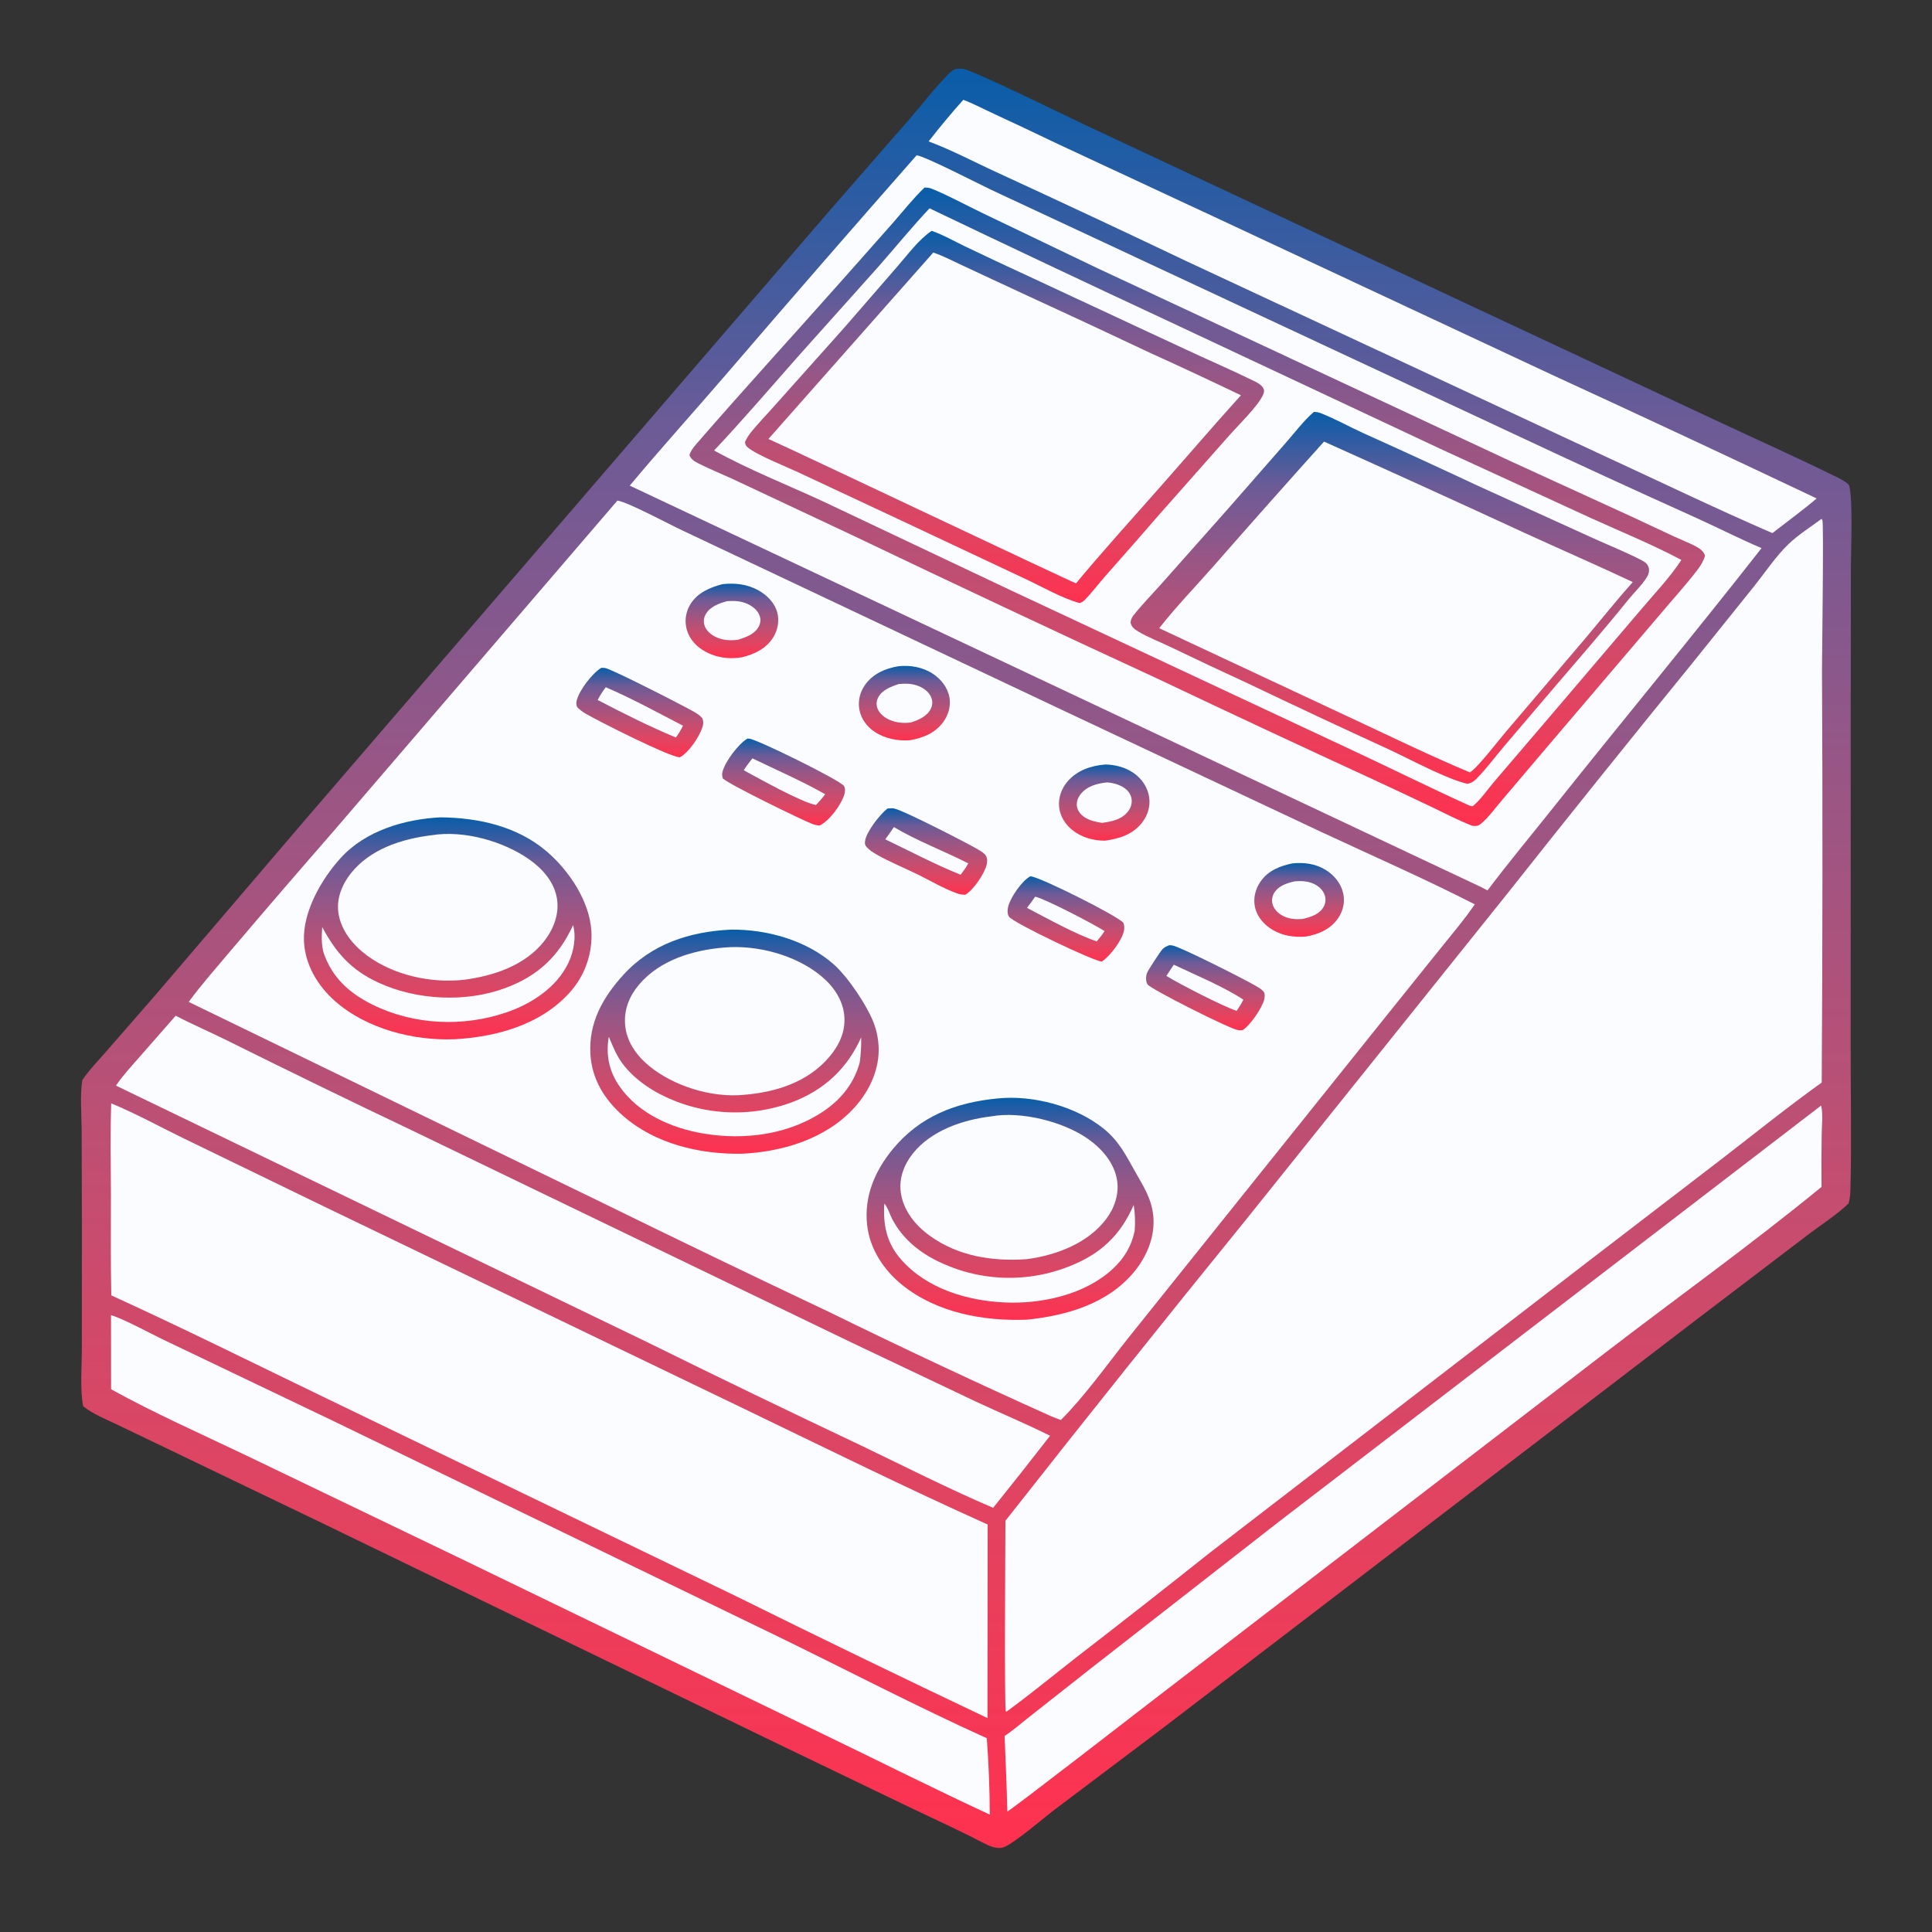 <svg width="70" height="70" viewBox="0 0 70 70" fill="none" xmlns="http://www.w3.org/2000/svg">
<rect x="0" y="0" width="70" height="70" fill="#333333" stroke="none"/>
<path d="M34.624 2.497C34.707 2.492 34.791 2.486 34.874 2.491C35.194 2.51 38.815 4.292 39.289 4.514L52.973 10.928L62.26 15.274C63.651 15.927 65.059 16.553 66.437 17.232C66.623 17.324 66.849 17.421 66.993 17.574C67.142 18.035 67.062 19.95 67.061 20.54L67.055 25.662L67.053 37.791C67.049 39.555 67.09 41.33 67.045 43.092C67.041 43.262 67.026 43.434 66.979 43.599C66.59 43.988 65.931 44.411 65.477 44.76L61.585 47.721L42.164 62.587L38.205 65.571C37.805 65.874 36.761 66.776 36.381 66.922C36.107 67.026 35.828 66.869 35.588 66.752C34.749 66.314 33.879 65.922 33.025 65.513L28.311 63.244L11.645 55.172L5.876 52.399L4.231 51.61C3.825 51.415 3.371 51.235 3.016 50.955C2.893 50.423 2.966 49.421 2.966 48.826L2.968 44.335L2.958 40.906C2.956 40.332 2.893 39.697 2.983 39.133C3.23 38.767 3.56 38.43 3.849 38.096L5.617 36.069L11.033 29.731L30.023 7.672L32.913 4.359C33.4 3.798 33.87 3.181 34.391 2.656C34.461 2.585 34.535 2.54 34.624 2.497Z" fill="url(#paint0_linear_2023_48)"/>
<path d="M34.903 3.616C35.235 3.74 35.565 3.917 35.887 4.065C36.702 4.443 37.515 4.826 38.324 5.215L44.438 8.064L56.202 13.566C59.417 15.045 62.623 16.542 65.82 18.059C65.371 18.446 64.88 18.8 64.412 19.166L64.217 19.316C62.069 18.385 59.956 17.361 57.829 16.382L43.029 9.483C40.748 8.396 38.46 7.324 36.165 6.267C35.325 5.886 34.509 5.445 33.645 5.123C34.047 4.611 34.467 4.1 34.903 3.616Z" fill="#FAFCFF"/>
<path d="M65.984 40.055C66.054 40.37 66.006 40.791 66.003 41.118C65.993 41.747 65.991 42.375 65.998 43.003C63.451 45.092 60.76 47.016 58.148 49.023L41.852 61.542C41.335 61.938 36.583 65.625 36.497 65.634C36.477 64.721 36.435 63.81 36.399 62.898C36.725 62.682 37.03 62.411 37.339 62.17L39.491 60.475L46.334 55.136L65.984 40.055Z" fill="#FAFCFF"/>
<path d="M4.022 47.65C4.52 47.8 5.524 48.357 6.053 48.604L12.115 51.504L28.131 59.267C30.669 60.502 33.182 61.815 35.753 62.979C35.822 63.892 35.859 64.83 35.862 65.746C33.841 64.81 31.852 63.81 29.846 62.841L16.574 56.413L8.881 52.715C7.261 51.94 5.597 51.205 4.025 50.336L4.022 47.65Z" fill="#FAFCFF"/>
<path d="M6.366 36.801C6.977 37.121 7.614 37.394 8.233 37.701C10.447 38.801 12.669 39.883 14.902 40.945L30.786 48.611L35.375 50.791C36.263 51.204 37.169 51.584 38.046 52.02C37.367 52.896 36.679 53.767 35.984 54.631C34.39 53.952 32.769 53.128 31.202 52.375C28.606 51.147 26.02 49.898 23.445 48.627L4.202 39.334C4.457 38.956 4.778 38.615 5.077 38.272L6.366 36.801Z" fill="#FAFCFF"/>
<path d="M4.03 39.977C4.914 40.342 5.782 40.82 6.643 41.24L11.819 43.752L26.973 51.05C29.899 52.46 32.822 53.905 35.785 55.236L35.779 62.249C32.722 60.799 29.677 59.323 26.644 57.821L11.677 50.593C9.134 49.366 6.601 48.105 4.033 46.934C4.004 45.718 4.022 44.497 4.019 43.28C4.016 42.18 3.991 41.076 4.03 39.977Z" fill="#FAFCFF"/>
<path d="M65.997 18.8C66.008 18.817 66.022 18.831 66.029 18.849C66.082 18.979 66.016 23.592 66.014 24.235C66.039 29.231 66.036 34.227 66.004 39.223C64.794 40.089 63.623 41.032 62.445 41.942L57.496 45.74L43.853 56.244C42.242 57.526 40.621 58.796 38.992 60.054C38.153 60.71 37.325 61.39 36.466 62.018L36.444 62.007C36.384 61.901 36.427 55.836 36.429 55.1C39.318 51.425 42.235 47.774 45.182 44.145L54.601 32.393C56.819 29.59 59.057 26.802 61.314 24.031L63.563 21.231C63.959 20.734 64.344 20.154 64.802 19.713C65.152 19.377 65.606 19.092 65.997 18.8Z" fill="#FAFCFF"/>
<path d="M33.211 5.626C33.545 5.675 35.421 6.644 35.904 6.873L39.536 8.569L54.871 15.734C57.066 16.765 59.269 17.778 61.48 18.774C62.263 19.129 63.033 19.525 63.825 19.859C61.352 23.017 58.79 26.106 56.291 29.244C55.491 30.248 54.668 31.236 53.895 32.261L53.642 32.13L22.817 17.595C23.965 16.221 25.169 14.89 26.337 13.533C28.612 10.883 30.903 8.248 33.211 5.626Z" fill="#FAFCFF"/>
<path d="M33.498 6.795C33.593 6.795 33.678 6.805 33.767 6.841C34.375 7.089 34.972 7.42 35.566 7.705L39.777 9.725L54.724 16.706L59.145 18.732L60.645 19.434C60.904 19.554 61.172 19.656 61.426 19.788C61.578 19.867 61.725 19.964 61.777 20.136C61.722 20.323 61.627 20.481 61.51 20.636C61.093 21.186 60.615 21.703 60.172 22.233L56.305 26.77L54.435 28.973C54.194 29.253 53.932 29.624 53.645 29.855C53.544 29.936 53.466 29.933 53.346 29.921C52.835 29.722 52.344 29.465 51.849 29.228C51.163 28.9 50.475 28.577 49.785 28.257C47.157 27.048 44.537 25.823 41.924 24.583C38.249 22.886 34.585 21.164 30.934 19.417L26.689 17.422C26.23 17.204 25.75 17.017 25.298 16.786C25.158 16.714 25.026 16.637 24.979 16.481C25.03 16.338 25.111 16.224 25.21 16.11C26.958 14.093 28.765 12.122 30.536 10.125L32.363 8.063C32.734 7.639 33.091 7.184 33.498 6.795Z" fill="url(#paint1_linear_2023_48)"/>
<path d="M33.679 7.548C36.514 8.906 39.357 10.249 42.206 11.577L52.154 16.247L57.63 18.765C58.724 19.263 59.857 19.723 60.919 20.288C60.51 20.922 59.88 21.579 59.389 22.165L55.938 26.216L54.136 28.324C53.892 28.608 53.642 28.985 53.354 29.214L53.253 29.193C51.82 28.546 50.412 27.843 48.987 27.178L36.521 21.34L29.881 18.195C28.55 17.575 27.158 17.032 25.873 16.322C26.909 15.224 27.892 14.072 28.892 12.941L31.802 9.689C32.43 8.978 33.029 8.238 33.679 7.548Z" fill="#FAFCFF"/>
<path d="M33.756 8.364C34.174 8.508 34.575 8.74 34.974 8.931C35.718 9.288 36.464 9.639 37.213 9.983L42.909 12.637C43.762 13.036 44.638 13.412 45.481 13.827C45.586 13.879 45.723 13.963 45.776 14.073C45.816 14.158 45.797 14.23 45.76 14.311C45.574 14.721 44.862 15.41 44.535 15.781L42.034 18.607C41.382 19.361 40.724 20.11 40.062 20.856C39.805 21.148 39.564 21.471 39.291 21.749C39.241 21.8 39.191 21.824 39.126 21.852C38.492 21.685 37.745 21.252 37.141 20.971L32.522 18.798L28.922 17.113C28.468 16.9 27.412 16.486 27.083 16.203C27.018 16.147 27 16.095 26.992 16.014C27.056 15.874 27.138 15.748 27.235 15.63C27.482 15.329 27.757 15.047 28.015 14.754L30.578 11.885L32.518 9.65C32.893 9.222 33.285 8.681 33.756 8.364Z" fill="url(#paint2_linear_2023_48)"/>
<path d="M33.813 9.151C34.157 9.261 34.503 9.449 34.833 9.6L37.018 10.618C38.569 11.329 40.115 12.049 41.657 12.779C42.764 13.281 43.865 13.796 44.961 14.322C43.959 15.43 42.989 16.563 42 17.683C40.99 18.827 39.962 19.959 38.987 21.134C38.932 21.143 28.88 16.364 27.842 15.905L33.813 9.151Z" fill="#FAFCFF"/>
<path d="M47.603 14.925C47.689 14.925 47.77 14.937 47.849 14.968C48.372 15.173 48.883 15.459 49.395 15.693C50.749 16.303 52.099 16.923 53.444 17.554L57.699 19.489C58.292 19.761 58.912 20.002 59.489 20.304C59.595 20.359 59.683 20.421 59.726 20.538C59.773 20.665 59.74 20.793 59.673 20.906C59.508 21.184 59.209 21.465 59.002 21.722C58.122 22.814 57.202 23.869 56.29 24.934L54.483 27.054C54.155 27.443 53.842 27.867 53.484 28.227C53.387 28.323 53.306 28.364 53.175 28.4C52.429 28.237 51.1 27.515 50.342 27.162C48.626 26.376 46.916 25.575 45.213 24.761C44.263 24.324 43.317 23.879 42.374 23.425C42.001 23.246 41.584 23.089 41.232 22.875C41.096 22.793 41.002 22.72 40.961 22.559C40.977 22.445 41.004 22.374 41.077 22.284C41.397 21.884 41.766 21.507 42.107 21.124L44.504 18.422L46.572 16.061C46.903 15.685 47.226 15.252 47.603 14.925Z" fill="url(#paint3_linear_2023_48)"/>
<path d="M47.972 16C50.4 17.09 52.822 18.192 55.238 19.308C56.543 19.906 57.859 20.478 59.158 21.089C58.567 21.752 58.011 22.451 57.439 23.13L54.559 26.516C54.303 26.816 53.526 27.83 53.257 27.985C51.861 27.401 50.508 26.742 49.138 26.102L42 22.761C42.612 21.978 43.316 21.256 43.971 20.509C45.295 18.997 46.629 17.494 47.972 16Z" fill="#FAFCFF"/>
<path d="M22.369 18.138C22.739 18.185 24.271 19.009 24.709 19.212L38.487 25.726L47.847 30.132C49.709 31.002 51.605 31.831 53.434 32.766C53.049 33.332 52.593 33.861 52.166 34.396L50.149 36.908L44.792 43.593L40.882 48.474C40.142 49.405 39.269 50.627 38.435 51.451L38.099 51.32C35.385 50.1 32.692 48.836 30.02 47.526C27.247 46.215 24.483 44.883 21.729 43.532L6.837 36.301C7.317 35.648 7.864 35.034 8.385 34.414C9.606 32.976 10.837 31.547 12.077 30.125L22.369 18.138Z" fill="#FAFCFF"/>
<path d="M46.828 31.282C47.247 31.241 47.66 31.293 48.026 31.515C48.337 31.705 48.584 32.003 48.666 32.362C48.738 32.677 48.666 32.999 48.485 33.264C48.208 33.67 47.78 33.85 47.313 33.933C46.893 33.966 46.479 33.909 46.111 33.691C45.804 33.509 45.552 33.228 45.472 32.874C45.398 32.553 45.482 32.216 45.667 31.947C45.941 31.548 46.371 31.373 46.828 31.282Z" fill="url(#paint4_linear_2023_48)"/>
<path d="M46.92 31.931C47.141 31.915 47.351 31.922 47.559 32.005C47.747 32.081 47.921 32.223 47.991 32.418C47.998 32.436 48.004 32.454 48.008 32.472C48.013 32.49 48.016 32.509 48.019 32.527C48.022 32.546 48.023 32.565 48.024 32.584C48.024 32.603 48.024 32.621 48.023 32.64C48.021 32.659 48.019 32.678 48.015 32.696C48.012 32.715 48.007 32.733 48.002 32.751C47.996 32.769 47.99 32.787 47.983 32.804C47.975 32.822 47.967 32.839 47.958 32.855C47.801 33.134 47.5 33.22 47.211 33.293C46.939 33.32 46.678 33.299 46.437 33.158C46.279 33.066 46.145 32.921 46.102 32.739C46.099 32.723 46.096 32.706 46.093 32.689C46.091 32.672 46.09 32.655 46.089 32.637C46.089 32.62 46.089 32.603 46.09 32.586C46.092 32.569 46.094 32.552 46.097 32.535C46.1 32.518 46.103 32.501 46.108 32.485C46.112 32.468 46.118 32.452 46.124 32.436C46.13 32.42 46.137 32.404 46.145 32.389C46.153 32.373 46.161 32.359 46.17 32.344C46.334 32.087 46.639 31.992 46.92 31.931Z" fill="#FAFCFF"/>
<path d="M32.541 24.141C32.97 24.09 33.431 24.171 33.795 24.409C34.098 24.606 34.338 24.911 34.401 25.273C34.454 25.581 34.366 25.892 34.186 26.145C33.893 26.558 33.455 26.73 32.978 26.82C32.533 26.854 32.068 26.766 31.692 26.516C31.41 26.328 31.2 26.05 31.137 25.713C31.077 25.394 31.159 25.069 31.348 24.807C31.633 24.41 32.075 24.22 32.541 24.141Z" fill="url(#paint5_linear_2023_48)"/>
<path d="M32.561 24.784C32.816 24.759 33.056 24.764 33.297 24.864C33.487 24.943 33.669 25.082 33.744 25.279C33.751 25.295 33.756 25.311 33.76 25.328C33.765 25.344 33.769 25.361 33.771 25.378C33.774 25.394 33.776 25.411 33.777 25.428C33.778 25.445 33.778 25.463 33.777 25.48C33.776 25.497 33.775 25.514 33.772 25.531C33.77 25.547 33.767 25.564 33.762 25.581C33.758 25.597 33.753 25.614 33.747 25.63C33.741 25.646 33.734 25.661 33.727 25.677C33.593 25.955 33.276 26.089 32.999 26.178C32.738 26.209 32.489 26.19 32.244 26.087C32.056 26.008 31.867 25.864 31.793 25.668C31.787 25.652 31.782 25.637 31.777 25.621C31.773 25.605 31.77 25.589 31.767 25.572C31.765 25.556 31.763 25.539 31.762 25.523C31.761 25.506 31.761 25.49 31.762 25.473C31.763 25.457 31.764 25.44 31.767 25.424C31.769 25.407 31.773 25.391 31.777 25.375C31.781 25.359 31.786 25.343 31.792 25.328C31.798 25.312 31.805 25.297 31.812 25.283C31.953 24.997 32.279 24.88 32.561 24.784Z" fill="#FAFCFF"/>
<path d="M40.055 27.699C40.422 27.71 40.776 27.8 41.081 28.013C41.376 28.219 41.586 28.53 41.637 28.889C41.684 29.216 41.585 29.538 41.385 29.797C41.047 30.237 40.559 30.386 40.037 30.459C39.618 30.462 39.186 30.34 38.855 30.076C38.593 29.868 38.408 29.572 38.374 29.235C38.341 28.904 38.458 28.574 38.672 28.322C39.023 27.909 39.532 27.739 40.055 27.699Z" fill="url(#paint6_linear_2023_48)"/>
<path d="M40.108 28.348C40.335 28.364 40.571 28.428 40.757 28.564C40.884 28.656 40.976 28.792 40.999 28.948C41.023 29.107 40.974 29.262 40.879 29.389C40.65 29.694 40.287 29.765 39.933 29.814C39.713 29.782 39.481 29.733 39.293 29.607C39.157 29.516 39.049 29.389 39.021 29.224C38.993 29.063 39.052 28.904 39.151 28.778C39.387 28.479 39.749 28.387 40.108 28.348Z" fill="#FAFCFF"/>
<path d="M26.183 21.164C26.631 21.119 27.056 21.162 27.458 21.378C27.777 21.55 28.059 21.825 28.159 22.182C28.245 22.487 28.181 22.828 28.015 23.095C27.762 23.501 27.333 23.704 26.885 23.814C26.428 23.891 25.971 23.834 25.561 23.612C25.241 23.439 24.98 23.165 24.882 22.808C24.877 22.789 24.872 22.77 24.868 22.751C24.864 22.731 24.86 22.712 24.857 22.692C24.854 22.673 24.851 22.653 24.849 22.634C24.846 22.614 24.845 22.594 24.843 22.575C24.842 22.555 24.841 22.535 24.841 22.515C24.841 22.495 24.841 22.476 24.842 22.456C24.843 22.436 24.844 22.416 24.846 22.397C24.848 22.377 24.85 22.357 24.853 22.338C24.856 22.318 24.859 22.299 24.863 22.279C24.866 22.26 24.871 22.24 24.876 22.221C24.88 22.202 24.886 22.183 24.892 22.164C24.897 22.145 24.904 22.126 24.91 22.108C24.917 22.089 24.924 22.071 24.932 22.052C24.94 22.034 24.948 22.016 24.956 21.998C24.965 21.98 24.974 21.963 24.983 21.946C24.993 21.928 25.003 21.911 25.013 21.894C25.272 21.473 25.726 21.282 26.183 21.164Z" fill="url(#paint7_linear_2023_48)"/>
<path d="M26.344 21.781C26.604 21.764 26.837 21.771 27.078 21.879C27.269 21.965 27.456 22.112 27.526 22.317C27.57 22.447 27.554 22.581 27.491 22.702C27.345 22.979 27.028 23.089 26.749 23.177C26.462 23.216 26.186 23.204 25.922 23.073C25.743 22.985 25.576 22.84 25.52 22.641C25.482 22.506 25.504 22.366 25.574 22.247C25.734 21.975 26.056 21.86 26.344 21.781Z" fill="#FAFCFF"/>
<path d="M37.326 31.753C37.335 31.753 37.344 31.753 37.353 31.753C37.684 31.778 40.48 33.174 40.704 33.436C40.738 33.546 40.746 33.624 40.72 33.738C40.639 34.09 40.218 34.644 39.92 34.839C39.61 34.82 36.736 33.446 36.563 33.22C36.482 33.112 36.502 32.936 36.537 32.816C36.637 32.48 37.024 31.919 37.326 31.753Z" fill="url(#paint8_linear_2023_48)"/>
<path d="M37.508 32.488C37.897 32.579 39.658 33.499 40.02 33.735C39.937 33.87 39.838 33.987 39.736 34.108C38.967 33.847 37.949 33.28 37.21 32.894C37.313 32.763 37.409 32.623 37.508 32.488Z" fill="#FAFCFF"/>
<path d="M42.359 34.247C42.408 34.249 42.425 34.249 42.477 34.256C42.742 34.292 45.053 35.462 45.444 35.689C45.549 35.75 45.752 35.856 45.805 35.967C45.835 36.031 45.821 36.143 45.806 36.209C45.73 36.524 45.293 37.156 45.019 37.326C44.966 37.328 44.915 37.33 44.863 37.324C44.582 37.295 41.662 35.824 41.573 35.663C41.509 35.546 41.513 35.382 41.556 35.261C41.597 35.146 42.038 34.477 42.122 34.388C42.186 34.321 42.276 34.284 42.359 34.247Z" fill="url(#paint9_linear_2023_48)"/>
<path d="M42.528 34.953C43.311 35.324 44.344 35.752 45.05 36.221C44.977 36.364 44.898 36.493 44.807 36.626C44.328 36.47 42.715 35.644 42.26 35.359L42.528 34.953Z" fill="#FAFCFF"/>
<path d="M32.158 29.293C32.241 29.285 32.327 29.278 32.408 29.296C32.752 29.372 35.062 30.553 35.449 30.786C35.542 30.842 35.674 30.915 35.726 31.014C35.782 31.12 35.773 31.246 35.741 31.358C35.649 31.685 35.26 32.257 34.968 32.421C34.875 32.416 34.781 32.405 34.692 32.374C34.195 32.199 33.693 31.899 33.218 31.667C32.735 31.431 32.214 31.223 31.75 30.954C31.626 30.882 31.493 30.799 31.399 30.689C31.336 30.616 31.33 30.567 31.343 30.471C31.389 30.131 31.886 29.503 32.158 29.293Z" fill="url(#paint10_linear_2023_48)"/>
<path d="M32.387 29.966C33.235 30.473 34.2 30.832 35.082 31.281C35.005 31.43 34.905 31.559 34.806 31.694C33.873 31.318 32.982 30.845 32.076 30.411C32.184 30.266 32.284 30.114 32.387 29.966Z" fill="#FAFCFF"/>
<path d="M27.079 26.762C27.099 26.762 27.118 26.761 27.138 26.762C27.401 26.77 30.436 28.266 30.576 28.475C30.641 28.571 30.617 28.719 30.581 28.822C30.451 29.193 30.047 29.743 29.695 29.911C29.596 29.902 29.514 29.886 29.422 29.849C28.998 29.682 26.447 28.44 26.191 28.206C26.158 28.107 26.156 28.039 26.184 27.94C26.288 27.573 26.753 26.957 27.079 26.762Z" fill="url(#paint11_linear_2023_48)"/>
<path d="M27.261 27.477C28.138 27.901 29.052 28.295 29.898 28.777C29.799 28.915 29.679 29.04 29.566 29.167C29.061 29.082 27.468 28.191 26.947 27.908C27.038 27.758 27.155 27.618 27.261 27.477Z" fill="#FAFCFF"/>
<path d="M21.785 24.197C21.831 24.197 21.877 24.197 21.923 24.203C22.142 24.229 24.829 25.602 25.16 25.798C25.271 25.864 25.371 25.93 25.453 26.032C25.489 26.146 25.488 26.231 25.452 26.344C25.338 26.699 24.956 27.269 24.629 27.44C24.228 27.415 21.667 26.123 21.203 25.847C21.091 25.781 20.998 25.71 20.909 25.616C20.875 25.524 20.874 25.456 20.9 25.362C21.003 24.987 21.458 24.399 21.785 24.197Z" fill="url(#paint12_linear_2023_48)"/>
<path d="M21.948 24.9C22.893 25.305 23.831 25.821 24.745 26.293C24.669 26.448 24.592 26.582 24.488 26.721C23.53 26.321 22.576 25.843 21.655 25.362C21.739 25.194 21.838 25.051 21.948 24.9Z" fill="#FAFCFF"/>
<path d="M36.148 39.799C37.427 39.666 38.992 40.085 39.994 40.899C40.556 41.356 40.799 41.869 41.145 42.48C41.444 43.008 41.725 43.438 41.786 44.06C41.857 44.794 41.556 45.518 41.096 46.077C40.134 47.242 38.64 47.668 37.196 47.815C35.639 47.873 33.965 47.569 32.716 46.578C32.026 46.03 31.511 45.259 31.416 44.37C31.306 43.343 31.701 42.42 32.344 41.639C33.33 40.442 34.633 39.942 36.148 39.799Z" fill="url(#paint13_linear_2023_48)"/>
<path d="M32.04 43.608C32.158 43.728 32.25 44.025 32.333 44.182C32.722 44.916 33.366 45.423 34.115 45.761C34.16 45.781 34.205 45.801 34.251 45.821C34.296 45.84 34.342 45.859 34.388 45.877C34.433 45.896 34.48 45.914 34.526 45.931C34.572 45.948 34.619 45.965 34.665 45.981C34.712 45.997 34.759 46.012 34.806 46.027C34.853 46.042 34.901 46.056 34.948 46.07C34.995 46.083 35.043 46.096 35.091 46.109C35.139 46.121 35.187 46.133 35.235 46.144C35.283 46.155 35.331 46.166 35.38 46.176C35.428 46.186 35.477 46.195 35.525 46.204C35.574 46.213 35.623 46.221 35.671 46.229C35.72 46.236 35.769 46.243 35.818 46.249C35.867 46.256 35.916 46.261 35.965 46.267C36.014 46.272 36.063 46.276 36.113 46.28C36.162 46.284 36.211 46.287 36.261 46.29C36.31 46.292 36.359 46.294 36.409 46.295C36.458 46.297 36.508 46.298 36.557 46.298C36.606 46.298 36.656 46.297 36.705 46.296C36.755 46.295 36.804 46.293 36.853 46.291C36.903 46.288 36.952 46.285 37.001 46.282C37.05 46.278 37.1 46.274 37.149 46.269C37.198 46.264 37.247 46.259 37.296 46.253C37.345 46.246 37.394 46.24 37.443 46.232C37.492 46.225 37.541 46.217 37.589 46.209C37.638 46.2 37.686 46.191 37.735 46.181C37.783 46.171 37.831 46.161 37.88 46.15C37.928 46.139 37.976 46.127 38.024 46.115C38.072 46.102 38.119 46.09 38.167 46.076C38.214 46.063 38.262 46.049 38.309 46.034C38.356 46.02 38.403 46.004 38.45 45.989C38.497 45.973 38.543 45.956 38.59 45.939C38.636 45.922 38.682 45.905 38.728 45.887C39.861 45.447 40.59 44.772 41.074 43.661C41.128 43.97 41.133 44.266 41.114 44.578C41.002 45.14 40.734 45.591 40.313 45.979C39.304 46.911 37.728 47.254 36.391 47.19C35.028 47.125 33.59 46.693 32.658 45.645C32.126 45.046 31.991 44.388 32.04 43.608Z" fill="#FAFCFF"/>
<path d="M35.913 40.448C36.996 40.253 38.521 40.635 39.415 41.261C39.929 41.621 40.379 42.138 40.476 42.778C40.55 43.274 40.373 43.782 40.074 44.175C39.403 45.056 38.257 45.483 37.196 45.623C35.947 45.707 34.721 45.519 33.684 44.771C33.163 44.395 32.728 43.858 32.638 43.205C32.566 42.69 32.756 42.195 33.072 41.797C33.736 40.959 34.889 40.571 35.913 40.448Z" fill="#FAFCFF"/>
<path d="M15.95 29.614C17.333 29.625 18.75 29.937 19.823 30.862C20.624 31.552 21.36 32.652 21.427 33.732C21.43 33.782 21.432 33.833 21.432 33.883C21.432 33.934 21.431 33.985 21.429 34.035C21.427 34.086 21.424 34.136 21.419 34.187C21.415 34.237 21.409 34.288 21.402 34.338C21.395 34.388 21.386 34.438 21.377 34.487C21.367 34.537 21.356 34.587 21.344 34.636C21.332 34.685 21.319 34.734 21.304 34.782C21.29 34.831 21.274 34.879 21.257 34.927C21.24 34.974 21.222 35.022 21.203 35.069C21.184 35.115 21.164 35.162 21.142 35.208C21.12 35.254 21.098 35.299 21.074 35.343C21.05 35.388 21.026 35.432 21 35.476C20.974 35.519 20.947 35.562 20.919 35.604C20.89 35.646 20.861 35.688 20.831 35.728C20.801 35.769 20.77 35.809 20.738 35.848C20.706 35.887 20.673 35.926 20.639 35.963C19.591 37.128 17.995 37.567 16.483 37.653C14.987 37.716 13.281 37.279 12.139 36.272C11.51 35.718 11.057 34.961 11.014 34.113C10.96 33.048 11.641 31.86 12.338 31.092C13.24 30.097 14.649 29.683 15.95 29.614Z" fill="url(#paint14_linear_2023_48)"/>
<path d="M20.765 33.519C20.884 33.963 20.786 34.486 20.59 34.895C20.164 35.781 19.258 36.369 18.354 36.679C16.78 37.219 14.988 37.14 13.492 36.398C12.651 35.98 12.029 35.415 11.722 34.514C11.64 34.196 11.653 33.912 11.675 33.589C12.174 34.526 12.727 35.147 13.704 35.599C15.089 36.24 16.868 36.332 18.302 35.801C19.484 35.364 20.241 34.656 20.765 33.519Z" fill="#FAFCFF"/>
<path d="M15.639 30.262C16.801 30.072 18.24 30.476 19.189 31.148C19.672 31.491 20.094 31.975 20.183 32.58C20.264 33.13 20.052 33.671 19.717 34.099C19.027 34.982 17.87 35.365 16.797 35.501C15.609 35.629 14.267 35.336 13.298 34.62C12.79 34.245 12.346 33.704 12.259 33.06C12.19 32.55 12.395 32.043 12.709 31.647C13.414 30.76 14.556 30.394 15.639 30.262Z" fill="#FAFCFF"/>
<path d="M26.482 33.682C27.786 33.668 29.215 34.065 30.207 34.94C30.723 35.395 31.428 36.447 31.669 37.093C31.717 37.224 31.755 37.358 31.782 37.495C31.81 37.632 31.827 37.77 31.834 37.909C31.875 38.742 31.501 39.533 30.949 40.139C29.92 41.267 28.334 41.741 26.849 41.803C25.339 41.82 23.738 41.445 22.577 40.431C21.903 39.842 21.443 39.099 21.391 38.19C21.326 37.056 21.837 36.145 22.577 35.33C23.603 34.199 24.986 33.754 26.482 33.682Z" fill="url(#paint15_linear_2023_48)"/>
<path d="M22.058 37.564C22.169 37.812 22.256 38.056 22.395 38.293C22.774 38.944 23.468 39.446 24.142 39.755C24.186 39.776 24.23 39.795 24.275 39.815C24.32 39.834 24.365 39.853 24.41 39.871C24.455 39.89 24.5 39.907 24.546 39.925C24.592 39.942 24.637 39.958 24.683 39.974C24.73 39.99 24.776 40.006 24.822 40.021C24.869 40.035 24.915 40.05 24.962 40.064C25.009 40.077 25.055 40.09 25.102 40.103C25.15 40.116 25.197 40.128 25.244 40.139C25.291 40.151 25.339 40.161 25.387 40.172C25.434 40.182 25.482 40.192 25.53 40.201C25.578 40.21 25.626 40.218 25.674 40.226C25.722 40.234 25.77 40.241 25.818 40.248C25.866 40.255 25.915 40.261 25.963 40.266C26.012 40.272 26.06 40.277 26.109 40.281C26.157 40.285 26.206 40.289 26.254 40.292C26.303 40.295 26.352 40.298 26.4 40.3C26.449 40.302 26.498 40.303 26.546 40.304C26.595 40.305 26.644 40.305 26.692 40.304C26.741 40.304 26.79 40.303 26.839 40.301C26.887 40.299 26.936 40.297 26.985 40.294C27.033 40.291 27.082 40.288 27.13 40.284C27.179 40.28 27.227 40.275 27.276 40.27C27.324 40.265 27.373 40.259 27.421 40.252C27.469 40.246 27.517 40.239 27.566 40.231C27.614 40.224 27.662 40.215 27.71 40.207C27.758 40.198 27.805 40.188 27.853 40.178C27.901 40.168 27.948 40.158 27.996 40.147C28.043 40.136 28.09 40.124 28.137 40.111C28.185 40.099 28.232 40.086 28.278 40.073C28.325 40.059 28.372 40.045 28.418 40.031C28.465 40.016 28.511 40.001 28.557 39.985C28.603 39.969 28.649 39.953 28.695 39.936C29.857 39.495 30.695 38.722 31.202 37.586C31.208 37.892 31.192 38.185 31.151 38.489C30.961 39.197 30.532 39.767 29.938 40.192C28.668 41.101 27.002 41.327 25.485 41.07C24.328 40.874 23.137 40.352 22.448 39.362C22.068 38.816 21.943 38.217 22.058 37.564Z" fill="#FAFCFF"/>
<path d="M26.241 34.331C27.418 34.227 28.816 34.596 29.737 35.351C30.193 35.725 30.548 36.227 30.593 36.832C30.634 37.385 30.401 37.876 30.052 38.288C29.28 39.2 28.132 39.57 26.976 39.665C26.965 39.666 26.954 39.667 26.944 39.669C25.791 39.778 24.416 39.359 23.522 38.623C23.057 38.241 22.696 37.734 22.648 37.117C22.606 36.578 22.803 36.093 23.144 35.686C23.898 34.785 25.111 34.422 26.241 34.331Z" fill="#FAFCFF"/>
<defs>
<linearGradient id="paint0_linear_2023_48" x1="35.009" y1="2.489" x2="35.009" y2="66.956" gradientUnits="userSpaceOnUse">
<stop stop-color="#085DA9"/>
<stop offset="0.2" stop-color="#6C5B97"/>
<stop offset="0.4" stop-color="#995685"/>
<stop offset="0.6" stop-color="#BE4F73"/>
<stop offset="0.8" stop-color="#E04461"/>
<stop offset="1" stop-color="#FF314F"/>
</linearGradient>
<linearGradient id="paint1_linear_2023_48" x1="43.378" y1="6.795" x2="43.378" y2="29.927" gradientUnits="userSpaceOnUse">
<stop stop-color="#085DA9"/>
<stop offset="0.2" stop-color="#6C5B97"/>
<stop offset="0.4" stop-color="#995685"/>
<stop offset="0.6" stop-color="#BE4F73"/>
<stop offset="0.8" stop-color="#E04461"/>
<stop offset="1" stop-color="#FF314F"/>
</linearGradient>
<linearGradient id="paint2_linear_2023_48" x1="36.395" y1="8.364" x2="36.395" y2="21.852" gradientUnits="userSpaceOnUse">
<stop stop-color="#085DA9"/>
<stop offset="0.2" stop-color="#6C5B97"/>
<stop offset="0.4" stop-color="#995685"/>
<stop offset="0.6" stop-color="#BE4F73"/>
<stop offset="0.8" stop-color="#E04461"/>
<stop offset="1" stop-color="#FF314F"/>
</linearGradient>
<linearGradient id="paint3_linear_2023_48" x1="50.354" y1="14.925" x2="50.354" y2="28.4" gradientUnits="userSpaceOnUse">
<stop stop-color="#085DA9"/>
<stop offset="0.2" stop-color="#6C5B97"/>
<stop offset="0.4" stop-color="#995685"/>
<stop offset="0.6" stop-color="#BE4F73"/>
<stop offset="0.8" stop-color="#E04461"/>
<stop offset="1" stop-color="#FF314F"/>
</linearGradient>
<linearGradient id="paint4_linear_2023_48" x1="47.069" y1="31.27" x2="47.069" y2="33.942" gradientUnits="userSpaceOnUse">
<stop stop-color="#085DA9"/>
<stop offset="0.2" stop-color="#6C5B97"/>
<stop offset="0.4" stop-color="#995685"/>
<stop offset="0.6" stop-color="#BE4F73"/>
<stop offset="0.8" stop-color="#E04461"/>
<stop offset="1" stop-color="#FF314F"/>
</linearGradient>
<linearGradient id="paint5_linear_2023_48" x1="32.767" y1="24.126" x2="32.767" y2="26.827" gradientUnits="userSpaceOnUse">
<stop stop-color="#085DA9"/>
<stop offset="0.2" stop-color="#6C5B97"/>
<stop offset="0.4" stop-color="#995685"/>
<stop offset="0.6" stop-color="#BE4F73"/>
<stop offset="0.8" stop-color="#E04461"/>
<stop offset="1" stop-color="#FF314F"/>
</linearGradient>
<linearGradient id="paint6_linear_2023_48" x1="40.009" y1="27.699" x2="40.009" y2="30.459" gradientUnits="userSpaceOnUse">
<stop stop-color="#085DA9"/>
<stop offset="0.2" stop-color="#6C5B97"/>
<stop offset="0.4" stop-color="#995685"/>
<stop offset="0.6" stop-color="#BE4F73"/>
<stop offset="0.8" stop-color="#E04461"/>
<stop offset="1" stop-color="#FF314F"/>
</linearGradient>
<linearGradient id="paint7_linear_2023_48" x1="26.519" y1="21.148" x2="26.519" y2="23.846" gradientUnits="userSpaceOnUse">
<stop stop-color="#085DA9"/>
<stop offset="0.2" stop-color="#6C5B97"/>
<stop offset="0.4" stop-color="#995685"/>
<stop offset="0.6" stop-color="#BE4F73"/>
<stop offset="0.8" stop-color="#E04461"/>
<stop offset="1" stop-color="#FF314F"/>
</linearGradient>
<linearGradient id="paint8_linear_2023_48" x1="38.621" y1="31.753" x2="38.621" y2="34.839" gradientUnits="userSpaceOnUse">
<stop stop-color="#085DA9"/>
<stop offset="0.2" stop-color="#6C5B97"/>
<stop offset="0.4" stop-color="#995685"/>
<stop offset="0.6" stop-color="#BE4F73"/>
<stop offset="0.8" stop-color="#E04461"/>
<stop offset="1" stop-color="#FF314F"/>
</linearGradient>
<linearGradient id="paint9_linear_2023_48" x1="43.673" y1="34.247" x2="43.673" y2="37.328" gradientUnits="userSpaceOnUse">
<stop stop-color="#085DA9"/>
<stop offset="0.2" stop-color="#6C5B97"/>
<stop offset="0.4" stop-color="#995685"/>
<stop offset="0.6" stop-color="#BE4F73"/>
<stop offset="0.8" stop-color="#E04461"/>
<stop offset="1" stop-color="#FF314F"/>
</linearGradient>
<linearGradient id="paint10_linear_2023_48" x1="33.552" y1="29.285" x2="33.552" y2="32.421" gradientUnits="userSpaceOnUse">
<stop stop-color="#085DA9"/>
<stop offset="0.2" stop-color="#6C5B97"/>
<stop offset="0.4" stop-color="#995685"/>
<stop offset="0.6" stop-color="#BE4F73"/>
<stop offset="0.8" stop-color="#E04461"/>
<stop offset="1" stop-color="#FF314F"/>
</linearGradient>
<linearGradient id="paint11_linear_2023_48" x1="28.391" y1="26.762" x2="28.391" y2="29.911" gradientUnits="userSpaceOnUse">
<stop stop-color="#085DA9"/>
<stop offset="0.2" stop-color="#6C5B97"/>
<stop offset="0.4" stop-color="#995685"/>
<stop offset="0.6" stop-color="#BE4F73"/>
<stop offset="0.8" stop-color="#E04461"/>
<stop offset="1" stop-color="#FF314F"/>
</linearGradient>
<linearGradient id="paint12_linear_2023_48" x1="23.181" y1="24.197" x2="23.181" y2="27.44" gradientUnits="userSpaceOnUse">
<stop stop-color="#085DA9"/>
<stop offset="0.2" stop-color="#6C5B97"/>
<stop offset="0.4" stop-color="#995685"/>
<stop offset="0.6" stop-color="#BE4F73"/>
<stop offset="0.8" stop-color="#E04461"/>
<stop offset="1" stop-color="#FF314F"/>
</linearGradient>
<linearGradient id="paint13_linear_2023_48" x1="36.597" y1="39.775" x2="36.597" y2="47.822" gradientUnits="userSpaceOnUse">
<stop stop-color="#085DA9"/>
<stop offset="0.2" stop-color="#6C5B97"/>
<stop offset="0.4" stop-color="#995685"/>
<stop offset="0.6" stop-color="#BE4F73"/>
<stop offset="0.8" stop-color="#E04461"/>
<stop offset="1" stop-color="#FF314F"/>
</linearGradient>
<linearGradient id="paint14_linear_2023_48" x1="16.221" y1="29.614" x2="16.221" y2="37.658" gradientUnits="userSpaceOnUse">
<stop stop-color="#085DA9"/>
<stop offset="0.2" stop-color="#6C5B97"/>
<stop offset="0.4" stop-color="#995685"/>
<stop offset="0.6" stop-color="#BE4F73"/>
<stop offset="0.8" stop-color="#E04461"/>
<stop offset="1" stop-color="#FF314F"/>
</linearGradient>
<linearGradient id="paint15_linear_2023_48" x1="26.611" y1="33.681" x2="26.611" y2="41.804" gradientUnits="userSpaceOnUse">
<stop stop-color="#085DA9"/>
<stop offset="0.2" stop-color="#6C5B97"/>
<stop offset="0.4" stop-color="#995685"/>
<stop offset="0.6" stop-color="#BE4F73"/>
<stop offset="0.8" stop-color="#E04461"/>
<stop offset="1" stop-color="#FF314F"/>
</linearGradient>
</defs>
</svg>
